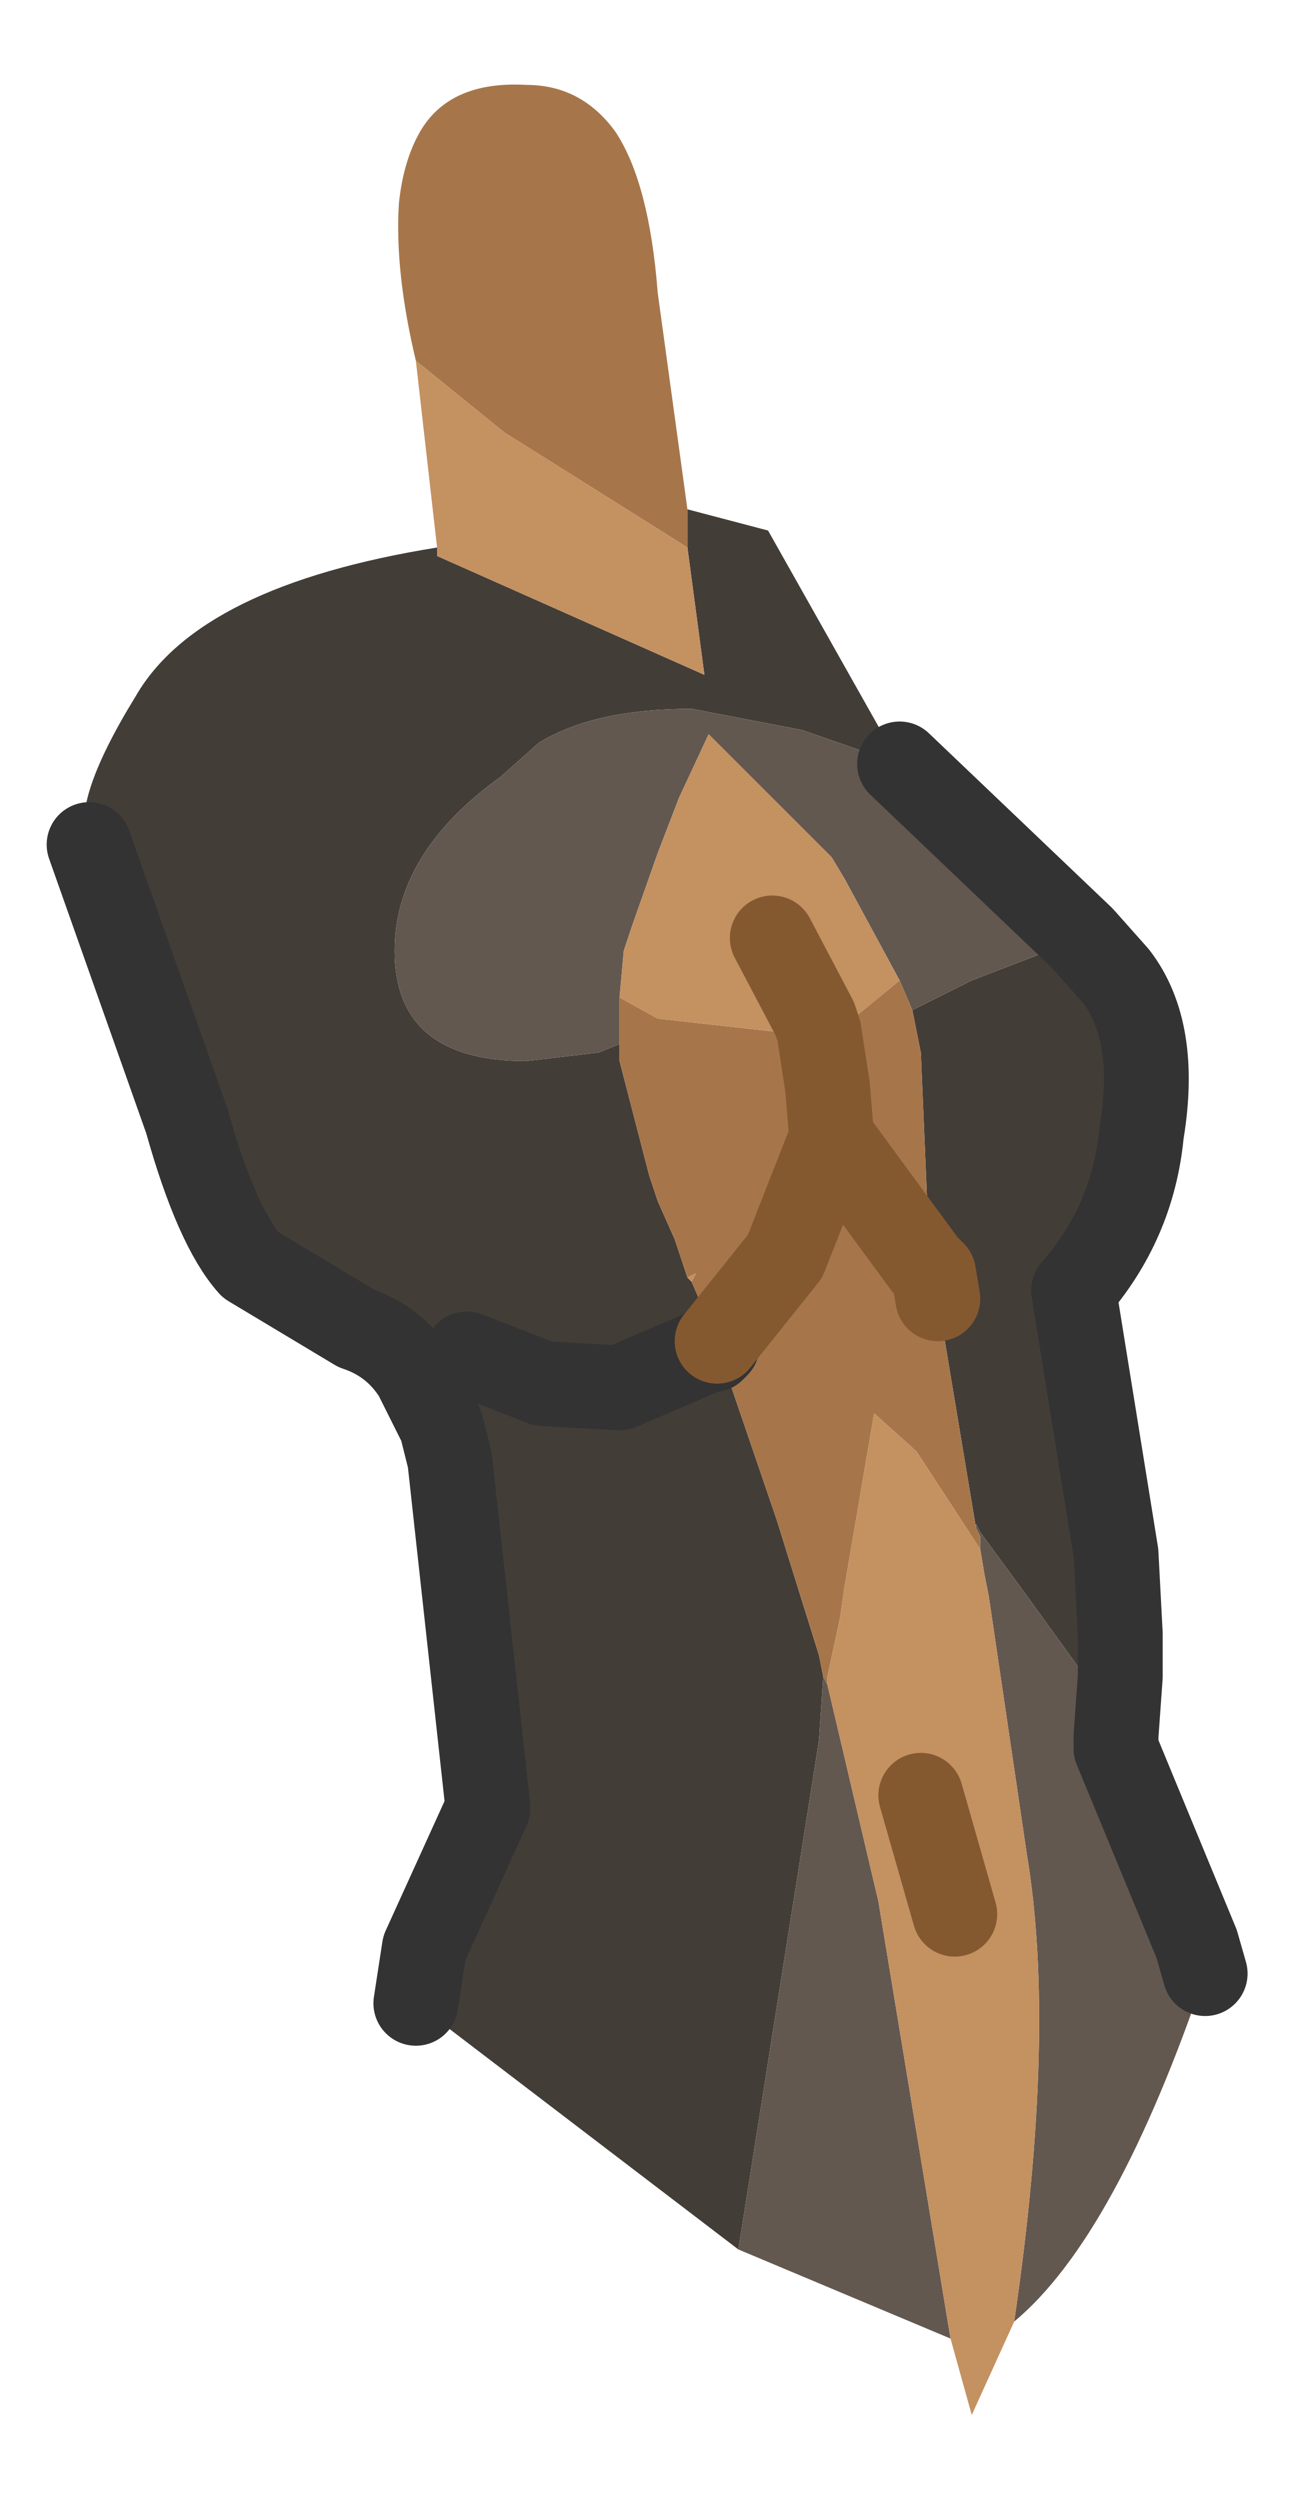 <?xml version="1.0" encoding="UTF-8" standalone="no"?>
<svg xmlns:xlink="http://www.w3.org/1999/xlink" height="29.45px" width="15.2px" xmlns="http://www.w3.org/2000/svg">
  <g transform="matrix(1.0, 0.0, 0.0, 1.0, 1, 1)">
    <path d="M11.75 10.05 L12.15 10.5 Q12.65 11.15 12.45 12.35 12.35 13.4 11.65 14.2 L12.15 17.3 12.2 18.25 12.2 18.75 12.15 19.45 11.75 18.7 11.1 17.8 10.55 17.05 10.5 16.95 10.5 17.0 10.05 14.3 10.0 14.0 9.95 13.75 9.85 11.4 9.75 10.9 10.45 10.55 11.75 10.05 M7.7 25.5 L3.9 22.6 4.0 21.95 4.75 20.3 4.3 16.2 4.2 15.8 3.9 15.2 Q3.65 14.8 3.2 14.65 L1.95 13.9 Q1.55 13.45 1.2 12.2 L0.05 8.95 Q-0.2 8.5 0.6 7.2 1.35 5.9 4.15 5.45 L4.15 5.55 7.3 6.95 7.1 5.45 7.1 5.0 8.05 5.25 9.6 8.0 8.45 7.6 7.15 7.35 Q6.0 7.35 5.35 7.75 L4.9 8.15 Q3.65 9.05 3.65 10.2 3.65 11.5 5.2 11.5 L6.05 11.4 6.3 11.3 6.3 11.5 6.65 12.85 6.75 13.15 6.95 13.6 7.1 14.05 7.15 14.1 7.45 14.8 7.35 14.9 7.4 14.9 7.45 14.85 7.4 14.9 7.35 14.9 6.3 15.35 5.4 15.3 4.5 14.95 5.4 15.3 6.3 15.35 7.35 14.9 7.45 14.8 7.45 14.85 8.15 16.9 8.65 18.5 8.7 18.75 8.65 19.5 7.7 25.5" fill="#433d38" fill-rule="evenodd" stroke="none"/>
    <path d="M11.75 10.05 L10.45 10.55 9.75 10.9 9.6 10.55 8.95 9.35 8.8 9.1 7.35 7.65 7.0 8.4 6.75 9.05 6.45 9.9 6.35 10.2 6.3 10.75 6.3 10.95 6.3 11.3 6.05 11.4 5.2 11.5 Q3.65 11.5 3.65 10.2 3.65 9.05 4.9 8.15 L5.35 7.75 Q6.0 7.35 7.15 7.35 L8.45 7.6 9.6 8.0 11.75 10.05 M10.5 17.0 L10.5 16.95 10.55 17.05 11.1 17.8 11.75 18.7 12.15 19.45 12.15 19.6 13.1 21.9 13.2 22.25 Q12.15 25.35 10.95 26.35 11.45 22.95 11.1 20.85 L10.65 17.8 10.6 17.55 10.55 17.25 10.55 17.1 10.5 17.0 M10.2 26.55 L7.7 25.5 8.65 19.5 8.7 18.75 8.75 18.85 9.35 21.4 10.2 26.55" fill="#62584f" fill-rule="evenodd" stroke="none"/>
    <path d="M9.75 10.9 L9.85 11.4 9.95 13.75 10.0 14.0 10.05 14.3 10.5 17.0 10.55 17.1 10.55 17.25 9.8 16.1 9.3 15.65 8.95 17.7 8.9 18.05 8.75 18.75 8.75 18.85 8.7 18.75 8.65 18.5 8.15 16.9 7.45 14.85 7.45 14.8 7.15 14.1 7.2 14.0 7.1 14.05 6.95 13.6 6.75 13.15 6.65 12.85 6.3 11.5 6.3 11.3 6.3 10.95 6.3 10.75 6.75 11.0 8.1 11.15 8.5 11.15 8.65 11.15 8.75 11.8 8.8 12.4 8.25 13.8 7.45 14.8 8.25 13.8 8.8 12.4 8.75 11.8 8.65 11.15 9.05 11.0 9.6 10.55 9.75 10.9 M3.9 3.25 Q3.65 2.2 3.7 1.4 3.75 0.9 3.95 0.55 4.3 -0.05 5.2 0.0 5.85 0.0 6.25 0.55 6.65 1.15 6.75 2.45 L7.1 5.0 7.1 5.45 5.35 4.35 4.95 4.1 3.9 3.25 M10.0 14.0 L9.9 13.9 8.8 12.4 9.9 13.9 10.0 14.0 M7.45 14.8 L7.45 14.85 7.45 14.8" fill="#a6764a" fill-rule="evenodd" stroke="none"/>
    <path d="M10.95 26.35 L10.45 27.45 10.2 26.55 9.35 21.4 8.75 18.85 8.75 18.75 8.9 18.05 8.95 17.7 9.3 15.65 9.8 16.1 10.55 17.25 10.6 17.55 10.65 17.8 11.1 20.85 Q11.45 22.95 10.95 26.35 M4.15 5.45 L3.9 3.25 4.95 4.1 5.35 4.35 7.1 5.45 7.3 6.95 4.15 5.55 4.15 5.45 M6.3 10.75 L6.35 10.2 6.45 9.9 6.75 9.05 7.0 8.4 7.35 7.65 8.8 9.1 8.95 9.35 9.6 10.55 9.05 11.0 8.65 11.15 8.5 11.15 8.1 11.15 6.75 11.0 6.3 10.75 M8.1 10.05 L8.6 11.0 8.65 11.15 8.6 11.0 8.1 10.05 M7.1 14.05 L7.2 14.0 7.15 14.1 7.1 14.05 M10.25 21.55 L9.85 20.15 10.25 21.55" fill="#c49161" fill-rule="evenodd" stroke="none"/>
    <path d="M12.15 19.45 L12.2 18.75 12.2 18.25 12.15 17.3 11.65 14.2 Q12.35 13.4 12.45 12.35 12.65 11.15 12.15 10.5 L11.75 10.05 9.6 8.0 M12.15 19.45 L12.15 19.6 13.1 21.9 13.2 22.25 M3.9 22.6 L4.0 21.95 4.75 20.3 4.3 16.2 4.2 15.8 3.9 15.2 Q3.65 14.8 3.2 14.65 L1.95 13.9 Q1.55 13.45 1.2 12.2 L0.05 8.95 M7.45 14.85 L7.4 14.9 7.35 14.9 6.3 15.35 5.4 15.3 4.5 14.95 M7.45 14.8 L7.35 14.9 M7.45 14.85 L7.45 14.8" fill="none" stroke="#333333" stroke-linecap="round" stroke-linejoin="round" stroke-width="1"/>
    <path d="M10.0 14.0 L10.05 14.3 M8.65 11.15 L8.6 11.0 8.1 10.05 M7.45 14.8 L8.25 13.8 8.8 12.4 8.75 11.8 8.65 11.15 M8.8 12.4 L9.9 13.9 10.0 14.0 M9.85 20.15 L10.25 21.55" fill="none" stroke="#855930" stroke-linecap="round" stroke-linejoin="round" stroke-width="1"/>
  </g>
</svg>